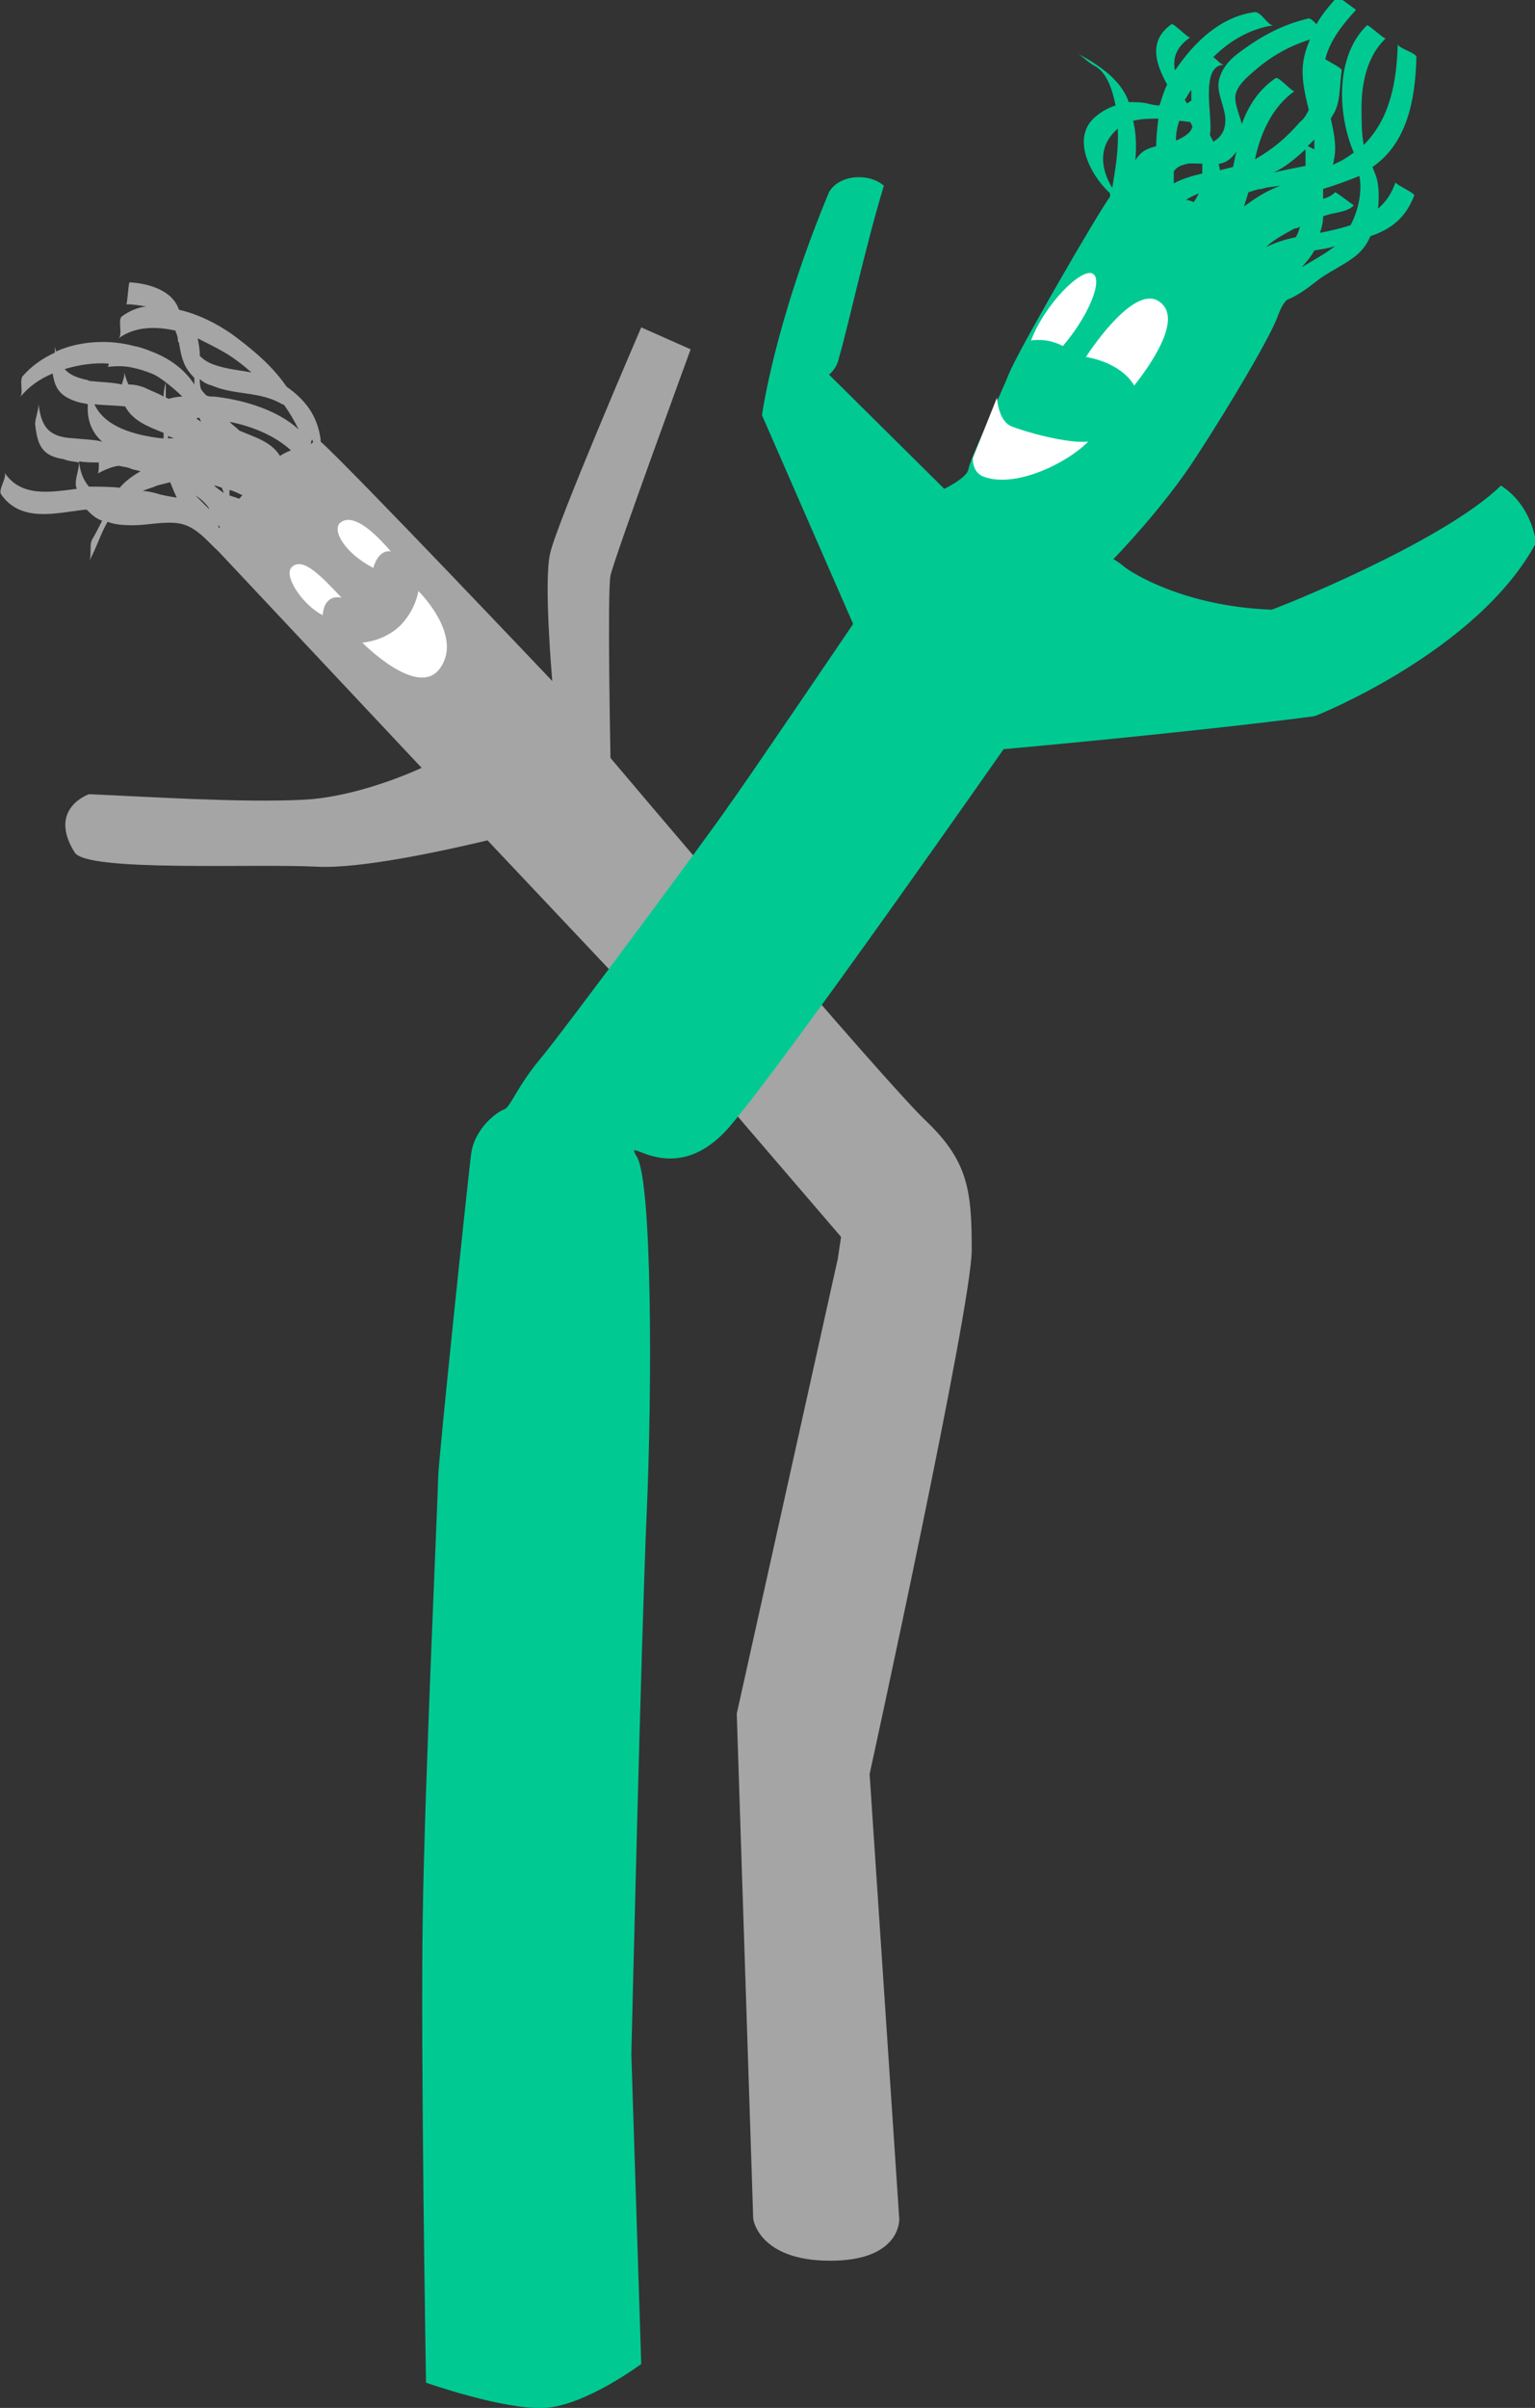 <?xml version="1.0" encoding="iso-8859-1"?>
<!-- Generator: Adobe Illustrator 16.0.0, SVG Export Plug-In . SVG Version: 6.00 Build 0)  -->
<!DOCTYPE svg PUBLIC "-//W3C//DTD SVG 1.1//EN" "http://www.w3.org/Graphics/SVG/1.1/DTD/svg11.dtd">
<svg version="1.1" id="Layer_1" xmlns="http://www.w3.org/2000/svg" xmlns:xlink="http://www.w3.org/1999/xlink" x="0px" y="0px"
	 width="139.8px" height="219.2px" viewBox="0 0 139.8 219.2" style="enable-background:new 0 0 139.8 219.2;" xml:space="preserve"
	>
<rect x="0" y="0" width="139.8" height="219.2" fill="#333333" stroke="none"/>
<g>
	<g>
		<path style="fill:#A5A5A5;" d="M79.2,161.5c0,0,9.3-42.5,9.3-47.7c0-5.3-0.3-8-4-11.6C80.7,98.7,55.6,69,55.6,69s-0.3-15.1,0-16.6
			s7.3-20.6,7.3-20.6l-4.5-2c0,0-7.8,18.1-8.3,20.6C49.5,52.9,50.3,62,50.3,62S32,42.7,29.2,40.2c0-0.1,0-0.1,0-0.2
			c-0.3-2.2-1.4-3.6-3.1-4.8c-1.3-1.9-3.1-3.4-5-4.8c-1.3-0.9-3-1.8-4.8-2.2c-0.6-1.8-2.8-2.4-4.5-2.5c-0.1,0-0.2,2-0.3,2
			c0.6,0,1.2,0.1,1.8,0.2c-0.8,0.1-1.5,0.4-2.2,0.9c-0.4,0.3,0.1,1.7-0.3,2c1.5-1.1,3.4-1.1,5.2-0.7c0,0,0,0,0,0.1
			c0.1,0.2,0.2,0.5,0.2,0.7c0,0.1,0,0.2,0.1,0.3c0,0,0,0,0,0c0.1,0.6,0.2,1.2,0.4,1.7c0.2,0.6,0.6,1.1,1,1.5c0,0.2,0,0.4,0,0.6
			c-0.9-1.4-2.3-2.4-3.9-3c-0.5-0.2-1-0.4-1.6-0.5C10,30.9,7.3,31,5.1,32c0-0.2-0.1-0.3-0.1-0.5c0,0.2,0,0.4,0,0.6
			c-1.1,0.5-2.1,1.2-2.9,2.1c-0.4,0.4,0.1,1.6-0.3,2c0.8-1,1.8-1.7,3-2.2c0.2,1.4,0.7,2.1,2.3,2.6c0.3,0.1,0.6,0.1,0.9,0.2
			c-0.1,1.5,0.4,2.6,1.3,3.4C8.5,40,7.6,40,6.7,39.9c-2.3-0.1-3-1.1-3.2-3.3c0.1,0.6-0.3,1.4-0.3,2c0.2,1.9,0.6,2.9,2.6,3.2
			C6.3,42,6.7,42,7.2,42.1c0,0.6-0.3,1.3-0.3,1.9c0,0.2,0,0.3,0.1,0.5c-2.4,0.3-5.1,0.8-6.6-1.5c0.3,0.4-0.6,1.6-0.3,2
			c1.8,2.6,5,1.7,7.6,1.4c0.1,0,0.1,0,0.2,0c0.4,0.4,0.8,0.8,1.4,1C9,48,8.7,48.6,8.4,49.1c-0.3,0.5,0,1.5-0.3,2
			c0.7-1.2,1-2.4,1.7-3.6c0.5,0.2,1.2,0.3,1.8,0.3c1.4,0.1,2.8-0.3,4.3-0.2c1.8,0.1,2.8,1.5,4,2.6c0,0,0,0,0,0l18.5,19.7
			c-2.4,1.1-6.8,2.7-10.7,2.9c-5.8,0.3-14.6-0.3-19.6-0.5c0,0-3.8,1.3-1.3,5.3c1.1,1.8,16.3,1,22.1,1.3c3.9,0.2,11.3-1.4,15.5-2.4
			l13.4,14.2l18.8,21.9l-0.3,2L67.1,156l1.5,46c0,0,0.5,3.8,7,3.8c6.5,0,6.3-3.8,6.3-3.8L79.2,161.5z M8.4,34.7
			c-0.1,0-0.3,0-0.4-0.1c-1-0.2-1.7-0.5-2.1-1c1.3-0.4,2.7-0.6,4-0.5c0,0.1,0,0.2-0.1,0.3c0.9-0.1,1.6-0.1,2.4,0.1
			c0.5,0.1,1.1,0.3,1.6,0.5c0.5,0.2,0.9,0.5,1.3,0.8c-0.1,0.4-0.2,0.8-0.2,1.3c-0.5-0.3-1.1-0.5-1.7-0.8c-0.5-0.2-1-0.3-1.5-0.3
			c-0.2-0.4-0.3-0.8-0.4-1.2c0.1,0.4-0.1,0.8-0.2,1.2C10.2,34.8,9.3,34.8,8.4,34.7C8.4,34.6,8.4,34.6,8.4,34.7z M8.6,36.8
			c0.9,0.1,1.9,0.1,2.8,0.2c0.7,1.3,2,1.8,3.5,2.4c0,0.2,0,0.3,0,0.5c-0.1,0-0.1,0-0.2,0C12.1,39.6,9.5,38.8,8.6,36.8z M10.9,44.4
			C10,44.3,9,44.3,8.1,44.3c-0.5-0.6-0.8-1.3-0.9-2.3c0.6,0.1,1.2,0.1,1.8,0.1c0,0.4,0,0.9-0.1,1c0.6-0.3,1.2-0.6,1.9-0.7
			c0.4,0.1,0.8,0.1,1.2,0.3c0.3,0.1,0.5,0.1,0.8,0.2C12.1,43.3,11.4,43.8,10.9,44.4z M14.2,44.9c-0.4-0.1-0.8-0.2-1.2-0.2
			c0.4-0.2,0.9-0.3,1.3-0.5c0.4-0.1,0.8-0.2,1.2-0.3c0.2,0.5,0.4,1,0.6,1.4C15.5,45.2,14.8,45.1,14.2,44.9z M15.3,39.7
			c0.1,0,0.2,0.1,0.3,0.1c0.1,0,0.2,0.1,0.2,0.1c-0.2,0-0.4,0-0.5,0C15.3,39.8,15.3,39.8,15.3,39.7z M15.4,36.3
			C15.4,36.3,15.3,36.3,15.4,36.3c-0.1,0-0.2-0.1-0.3-0.1c0-0.5,0-0.9,0-1.4c0.5,0.4,1,0.8,1.5,1.3C16.2,36.1,15.7,36.2,15.4,36.3z
			 M20.3,32c0.9,0.5,1.8,1.2,2.6,1.9c-1.1-0.2-2.3-0.3-3.4-0.7c-0.6-0.2-1-0.5-1.3-0.8c0-0.6-0.1-1.1-0.2-1.6
			C18.8,31.2,19.6,31.6,20.3,32z M18.2,38.1c0,0.1,0.1,0.2,0.1,0.3c-0.1-0.1-0.3-0.2-0.4-0.3C18,38,18.1,38,18.2,38.1z M17.8,45.1
			c0.5,0.3,0.9,0.7,1.2,1.1c0,0.1,0.1,0.2,0.1,0.2C18.7,46,18.3,45.6,17.8,45.1z M20,48.1c0,0-0.1-0.1-0.1-0.1c0-0.1,0-0.1,0-0.2
			C20,47.9,20,48,20,48.1C20.1,48,20,48.1,20,48.1z M19.5,44.2c0.2,0,0.4,0.1,0.7,0.2c0.1,0.2,0.1,0.3,0.2,0.5
			C20,44.6,19.7,44.4,19.5,44.2z M21.8,45.4c-0.3-0.1-0.6-0.2-0.9-0.3c0-0.2,0-0.4,0-0.5c0.4,0.1,0.8,0.3,1.2,0.5
			C22,45.1,21.9,45.3,21.8,45.4z M25.5,41.5c-0.8-1.3-2.3-1.7-3.7-2.3c-0.3-0.3-0.6-0.5-0.9-0.8c2.1,0.4,4.2,1.3,5.6,2.6
			C26.2,41.1,25.8,41.3,25.5,41.5z M19.5,36.1c0-0.1,0-0.2,0.1-0.3C19.5,35.9,19.5,36,19.5,36.1c-0.3,0-0.5,0-0.7-0.1
			c-0.2-0.2-0.4-0.4-0.5-0.6c-0.1-0.3-0.1-0.6-0.1-0.9c0.3,0.3,0.7,0.5,1.1,0.6c2.1,0.9,4.4,0.5,6.4,1.7c0.1,0,0.2,0.1,0.2,0.1
			c0.5,0.7,0.9,1.4,1.3,2.2C25.4,37.4,22.3,36.4,19.5,36.1z M28.3,40.4c0-0.1,0.1-0.3,0.1-0.4c0.1,0.1,0.1,0.2,0.1,0.3
			C28.4,40.3,28.4,40.4,28.3,40.4z"/>
		<path style="fill:#FFFFFF;" d="M34,51.7c0,0,0.4-1.7,1.6-1.5c-2-2.3-3.5-3.3-4.5-2.7S31.3,50.3,34,51.7z"/>
		<path style="fill:#FFFFFF;" d="M29.4,56c0,0,0-1.9,1.7-1.6c-1.9-2-3.5-3.7-4.5-2.8C25.7,52.4,27.7,55.2,29.4,56z"/>
		<path style="fill:#FFFFFF;" d="M33,58.5c0,0,1.9-0.1,3.4-1.5c1.5-1.5,1.7-3.2,1.7-3.2s4.1,4,2,7C38.1,63.7,33,58.5,33,58.5z"/>
	</g>
	<g>
		<path style="fill:#00CA92;" d="M136.7,44.2c-5.3,5.2-20.7,11.3-20.9,11.3c-8-0.3-12.8-3.4-13.4-3.9s-1-0.7-1-0.7s4.6-4.7,7.6-9.4
			c3-4.6,6.8-11,7.4-12.8c0.2-0.5,0.4-1,0.8-1.4c1-0.4,1.8-1,2.7-1.7c1-0.8,2.2-1.3,3.3-2.1c0.7-0.5,1.3-1.2,1.6-2
			c1.8-0.6,3.2-1.6,4-3.7c0.1-0.2-1.7-1-1.7-1.2c-0.4,1.1-0.9,1.8-1.6,2.4c0.1-0.9,0.1-1.9-0.1-2.7c-0.1-0.4-0.3-0.8-0.4-1.1
			c3.2-2.2,3.9-6.2,4-10c0-0.4-1.7-0.8-1.7-1.2c-0.1,3.5-0.7,6.8-3.1,9.2c-0.2-1.1-0.2-2.2-0.2-3.4c0-2.2,0.5-4.7,2.2-6.3
			c-0.1,0.1-1.6-1.3-1.7-1.2c-2.9,2.8-2.7,8.1-1.2,11.6c-0.2,0.1-0.4,0.3-0.6,0.4c-0.4,0.3-0.9,0.5-1.3,0.7c0,0,0,0,0,0
			c0.1-0.5,0.2-0.9,0.2-1.5c0-0.9-0.2-1.8-0.4-2.7c0.1-0.2,0.3-0.5,0.4-0.7c0.5-1.1,0.4-2.5,0.6-3.7c0-0.2-1-0.7-1.5-1
			c0.4-1.7,1.6-3.2,2.8-4.5c0,0-1.6-1.2-1.7-1.2c-0.7,0.8-1.4,1.6-1.9,2.5c-0.3-0.3-0.6-0.6-0.8-0.5c-2.5,0.6-4.4,1.7-6.4,3.2
			c-0.9,0.7-1.5,1.5-1.7,2.5c-0.2,1.1,0.6,2.4,0.6,3.5c0,1-0.4,1.6-1.1,2c-0.1-0.2-0.2-0.4-0.3-0.6c0,0,0-0.1,0-0.1
			c0.3-1.4-1-6.3,1.3-6.3c-0.3,0-0.6-0.4-1-0.7c1.5-1.5,3.4-2.6,5.5-2.9c-0.5,0.1-1.1-1.2-1.7-1.2c-3.1,0.4-5.5,2.7-7.2,5.2
			c0,0-0.1,0.1-0.1,0.1c-0.2-1.1,0.1-2.1,1.4-3c-0.2,0.1-1.5-1.3-1.7-1.2c-2.1,1.5-1.5,3.5-0.4,5.5c-0.3,0.6-0.5,1.3-0.7,1.9
			c-0.4,0-0.8-0.1-1.2-0.2c-0.5-0.1-1.1-0.1-1.6-0.1c-0.7-2.1-2.9-3.5-4.8-4.5c0.6,0.3,1.1,0.9,1.7,1.2c1.1,0.6,1.6,2.1,1.9,3.6
			c-0.6,0.2-1.2,0.5-1.8,1c-2.3,1.9-0.5,5.3,1.2,6.9c0,0,0.1,0.1,0.1,0.1c0,0.1,0,0.2,0,0.3c0,0,0,0,0,0C99.8,19.7,92.7,32,91.9,34
			c-0.8,2-3.6,7.9-3.7,8.7S86,44.5,86,44.5L75.5,34.1c0,0,0.7-0.5,0.9-1.5c0.9-3.1,2.4-10.1,4.1-15.7c-1.4-1.2-4.1-1-5,0.6
			c-5,12-6.1,20.3-6.1,20.3l8.3,19c0,0-10.1,14.9-11.3,16.5C65.3,75,51.3,93.9,49.2,96.4s-2.7,4.4-3.3,4.6c-0.6,0.2-2.7,1.7-3,4.1
			s-3,28-3,29.5s-1.2,27-1.4,39.9c-0.2,12.9,0.3,42.4,0.3,42.4s7.1,2.5,10.8,2.3c3.7-0.2,8.8-4,8.8-4L57.5,187
			c0,0,0.9-38.1,1.4-49.3c0.5-11.3,0.5-30.1-0.9-32.4c-1.4-2.3,3.3,3.3,8.5-2.8c5.2-6.1,24.9-34.3,24.9-34.3s16.8-1.5,28.3-3
			c0.1,0,14.9-5.9,20.2-15.8C139.7,48.1,139,45.7,136.7,44.2z M116,15.7c1.1-0.5,2-1.3,2.9-2.1c0,0.5,0,1,0,1.5
			C117.9,15.3,116.9,15.5,116,15.7z M118.4,20.6C118.4,20.6,118.4,20.6,118.4,20.6c-0.1,0.4-0.2,0.7-0.4,1c-1,0.2-1.9,0.5-2.7,0.9
			c0.7-0.7,1.7-1.2,2.6-1.7C118.1,20.8,118.3,20.7,118.4,20.6z M116.6,16.9c-0.2,0.1-0.5,0.2-0.7,0.3c-0.9,0.4-1.8,1-2.6,1.6
			c0.1-0.4,0.3-0.9,0.4-1.3c0.4-0.1,0.8-0.3,1.2-0.3C115.5,17,116.1,17,116.6,16.9z M108.7,18.4c-0.2-0.1-0.5-0.2-0.7-0.2
			c0.3-0.2,0.7-0.4,1.2-0.6C109,17.9,108.9,18.2,108.7,18.4z M120.5,19.7C120.5,19.7,120.5,19.7,120.5,19.7c0.9-0.4,2.1-0.3,2.8-1
			c0,0-1.6-1.2-1.7-1.2c-0.3,0.3-0.7,0.5-1.1,0.6c0-0.3,0-0.6,0-0.9c1-0.3,2.1-0.7,3.1-1.1c0.1,0,0.2-0.1,0.2-0.1
			c0.3,1.4-0.1,3.2-0.8,4.5c-0.9,0.3-1.8,0.5-2.8,0.7C120.4,20.7,120.5,20.2,120.5,19.7z M121.6,22.4c-0.9,0.7-2,1.3-3,1.9
			c0,0-0.1,0.1-0.1,0.1c0.4-0.5,0.9-1,1.2-1.6C120.3,22.7,121,22.6,121.6,22.4z M119.7,12.7c0,0.3,0,0.6,0,0.9
			c-0.2-0.1-0.4-0.2-0.6-0.3C119.3,13.1,119.5,12.9,119.7,12.7C119.7,12.7,119.7,12.7,119.7,12.7z M114.3,6.4c1.5-1.3,3.1-2.2,5-2.8
			c-0.2,0.5-0.4,1-0.5,1.5c-0.4,1.6,0,3.3,0.4,4.9c-0.2,0.4-0.4,0.8-0.8,1.1c-1.2,1.4-2.5,2.5-4.1,3.4c0.5-2.4,1.6-4.8,3.6-6.2
			c-0.2,0.1-1.4-1.3-1.7-1.2c-1.5,1-2.5,2.5-3.1,4.2c-0.2-0.8-0.6-1.7-0.6-2.4C112.5,7.9,113.6,7,114.3,6.4z M111.1,14.9
			c0.6-0.1,1.1-0.5,1.5-1.1c-0.1,0.5-0.2,0.9-0.3,1.4c-0.4,0.1-0.8,0.2-1.2,0.3c0-0.2-0.1-0.4-0.1-0.6C111,14.9,111,14.9,111.1,14.9
			z M109.3,13.6C109.3,13.6,109.3,13.6,109.3,13.6C109.3,13.6,109.3,13.6,109.3,13.6C109.3,13.6,109.3,13.6,109.3,13.6z M108.4,8.3
			c0,0,0.1-0.1,0.1-0.1c0,0.3,0,0.7,0,1c0,0-0.1,0-0.1,0c-0.1,0.1-0.2,0.2-0.3,0.2c-0.1-0.1-0.1-0.2-0.2-0.3
			C108.1,8.8,108.2,8.6,108.4,8.3z M107.4,11c0.3,0,0.7,0.1,1,0.1c0,0.1,0.1,0.1,0.1,0.2c0,0.1,0.1,0.1,0.1,0.2
			c-0.1,0.6-0.8,1-1.5,1.3C107.1,12.1,107.2,11.6,107.4,11z M106.9,15.6c0.2-0.3,0.5-0.5,0.9-0.6c0.5-0.2,1.1-0.1,1.7-0.1
			c0,0.3,0,0.6,0,0.9c-0.9,0.2-1.9,0.5-2.6,0.9C106.9,16.3,106.9,16,106.9,15.6z M105.5,10.8c-0.1,0.8-0.2,1.7-0.2,2.5
			c-0.2,0.1-0.4,0.1-0.6,0.2c-0.6,0.2-1,0.6-1.3,1.1c0.1-1.2,0.1-2.4-0.2-3.6C104,10.8,104.7,10.8,105.5,10.8z M101.5,12
			c0.1-0.1,0.2-0.2,0.3-0.3c0.1,1.8-0.2,3.6-0.5,5.4C100.3,15.5,100,13.5,101.5,12z"/>
		<path style="fill:#FFFFFF;" d="M88.6,41.7c0,0-0.1,1.3,1,1.7c3,1.1,7.8-1.4,9.5-3.2c-1.9,0.2-5.8-0.9-7-1.4
			c-1.2-0.5-1.3-2.6-1.3-2.6L88.6,41.7z"/>
		<path style="fill:#FFFFFF;" d="M93.9,31c0,0,1.4-0.3,2.9,0.5c2.4-2.8,3.7-6.1,2.7-6.6C98.5,24.4,95.2,27.6,93.9,31z"/>
		<path style="fill:#FFFFFF;" d="M98.9,32.5c0,0,3.1,0.4,4.4,2.6c2.2-2.8,4.3-6.4,2.2-7.7C103.1,25.9,98.9,32.5,98.9,32.5z"/>
	</g>
</g>
</svg>
